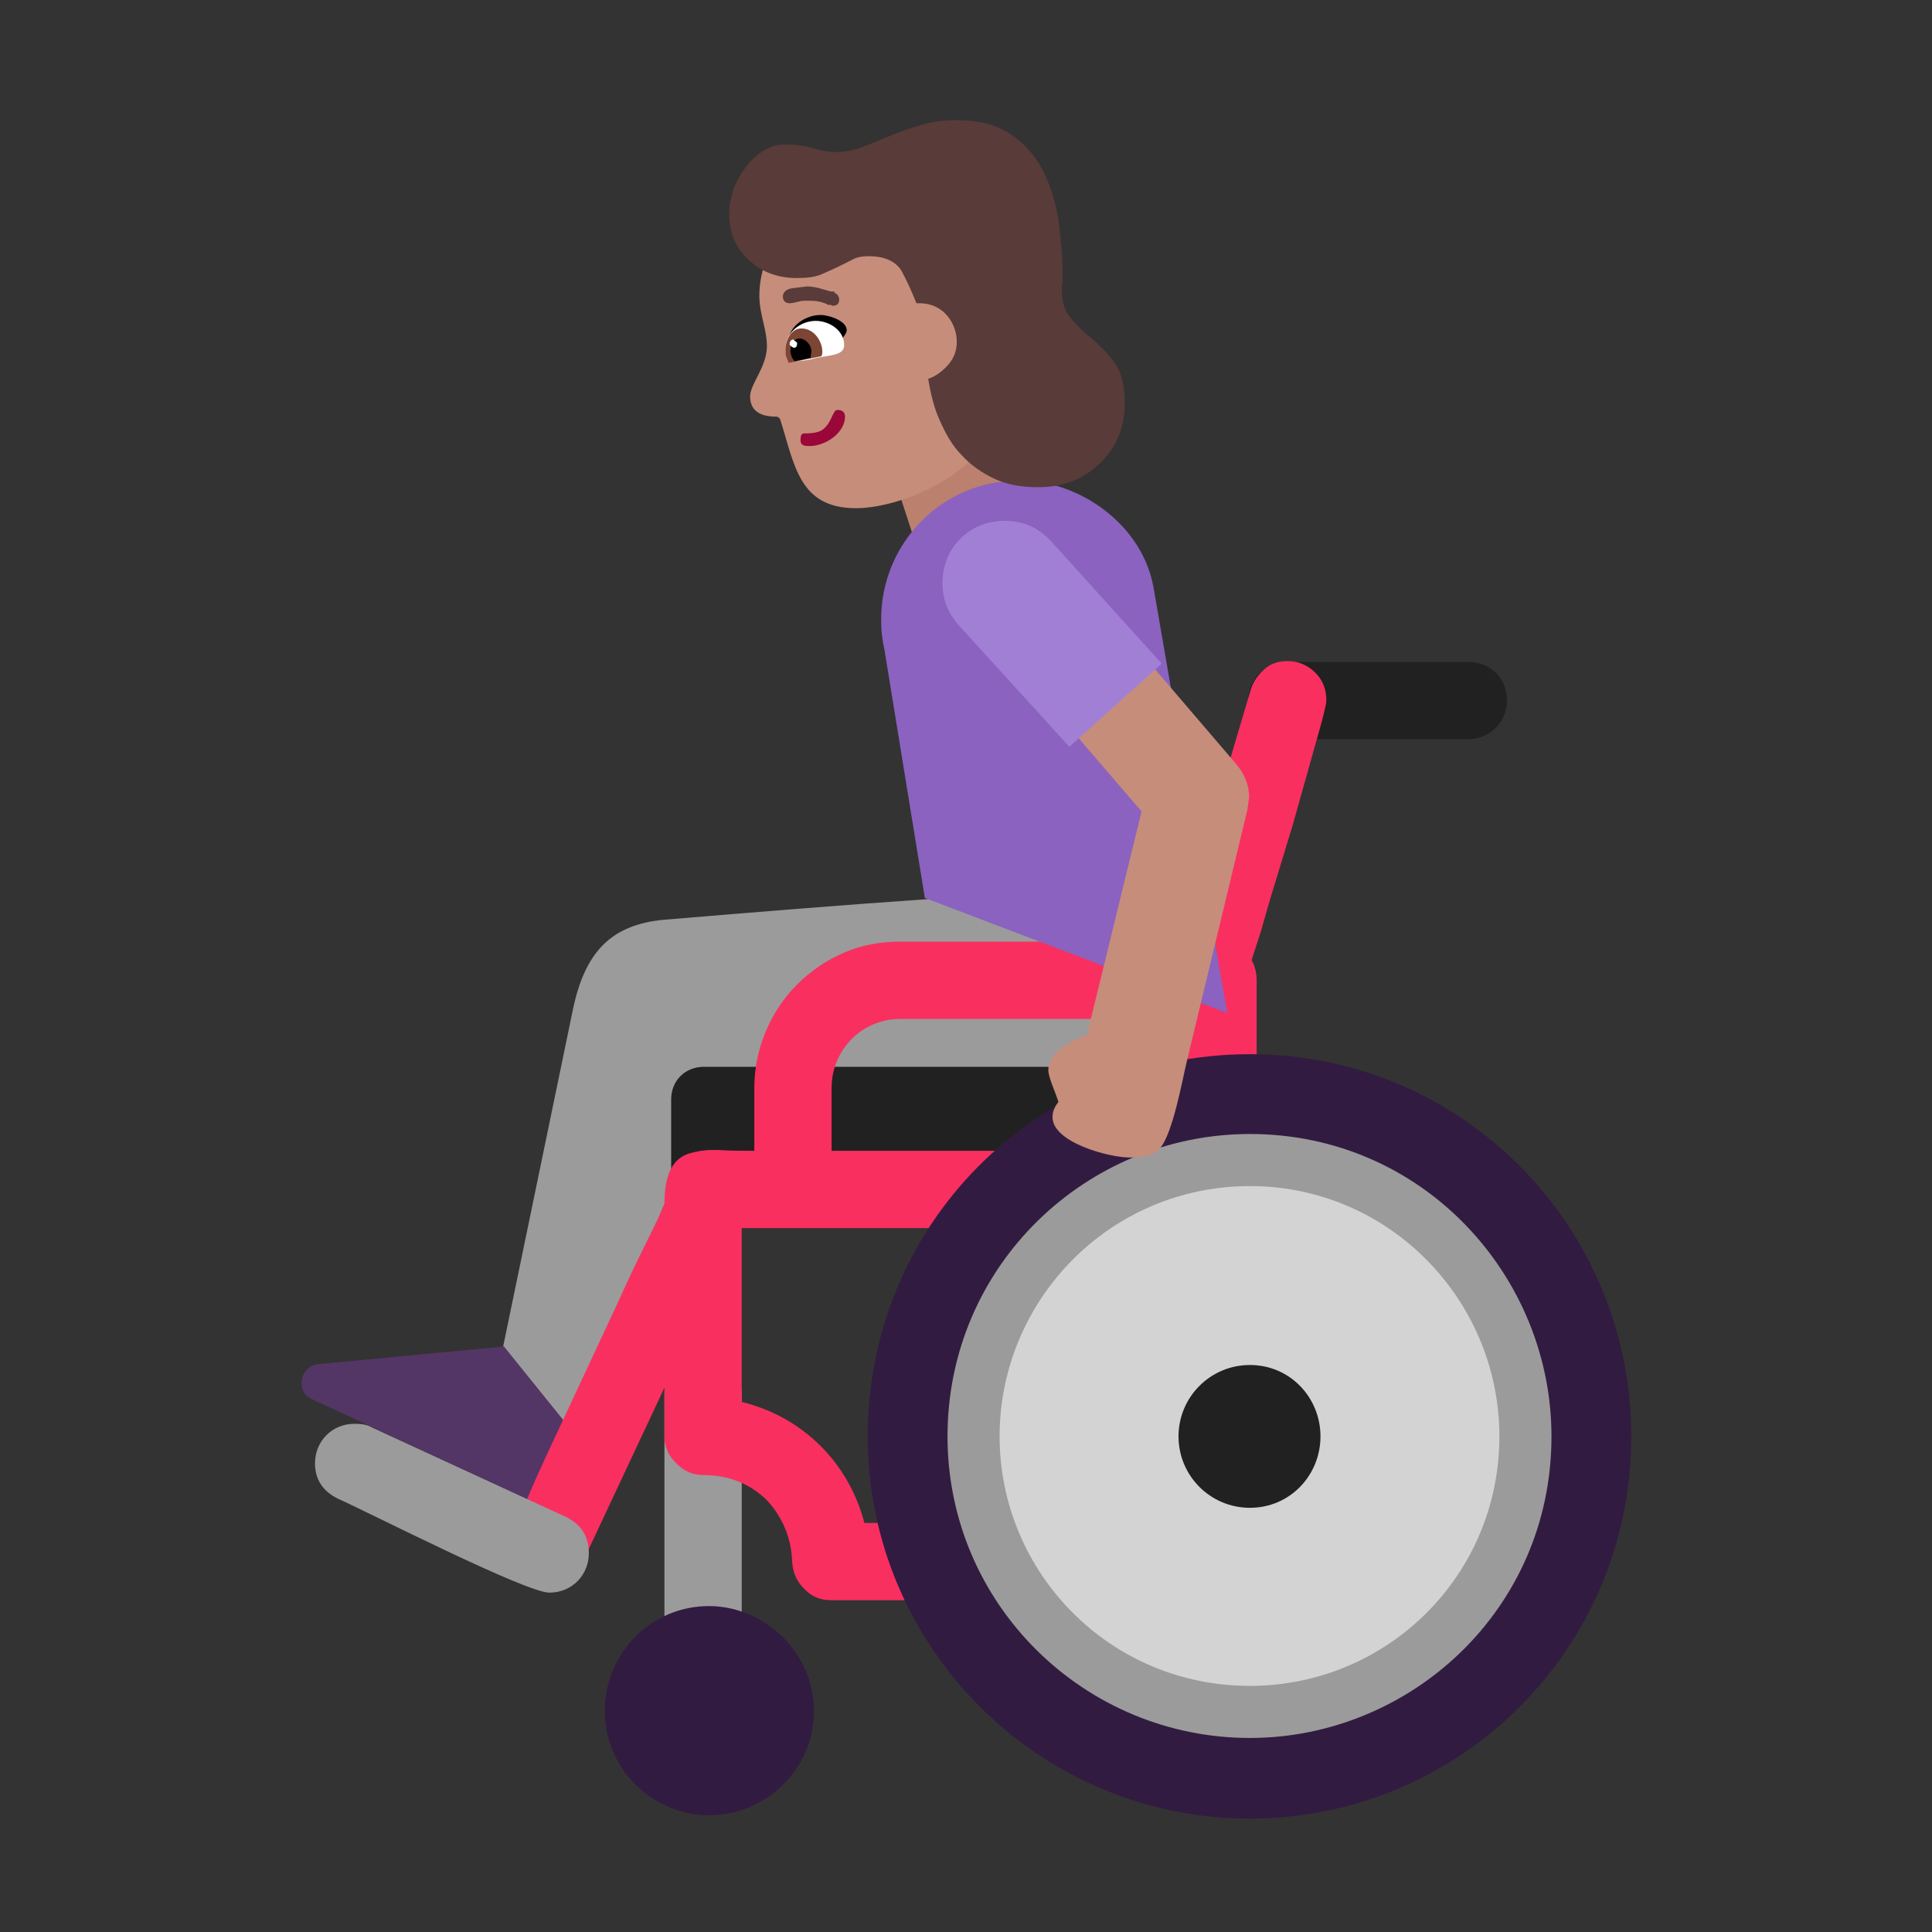 <svg version="1.1" xmlns="http://www.w3.org/2000/svg" viewBox="0 0 2300 2300"><rect x="0" y="0" width="2300" height="2300" fill="#333333" stroke="none"/><g transform="scale(1,-1) translate(-256, -1869)">
		<path d="M932 162l172 409c5 13 15 20 29 20l510 10c40 0 45 51 45 82 0 43-8 88-19 132-205-7-409-23-623-41-64-6-94-40-108-107l-83-401 77-104 z" fill="#9B9B9B"/>
		<path d="M887 84c6 0 10 3 13 9l35 75-79 98-222-21c-10-1-19-11-19-22 0-9 4-16 13-20l252-117 7-2 z" fill="#533566"/>
		<path d="M1666 422l0 177-572 0c-22 0-39-16-39-39l0-138 611 0 z M2004 989c25 0 46 20 46 46 0 27-20 46-46 46l-216 0c-25 0-46-20-46-46 0-25 20-46 46-46l216 0 z" fill="#212121"/>
		<path d="M1093-212c25 0 46 20 46 46l0 376c0 25-20 46-46 46-26 0-46-19-46-46l0-376c0-26 19-46 46-46 z" fill="#9B9B9B"/>
		<path d="M1694-36c13 0 24 5 33 14 9 9 13 19 13 32l0 412c8 8 12 18 12 31l0 249c0 9-2 17-6 24l11 34c5 17 10 36 17 58l21 69 34 121c4 15 6 24 6 27 0 13-4 24-13 33-9 9-20 14-33 14-11 0-20-3-27-9-8-7-14-15-17-25l-89-300-328 0c-24 0-46-4-67-13-21-9-40-22-56-38-16-16-28-34-37-55-9-21-14-44-14-68l0-75c-16 0-30 0-43 1l-7 0c-10 0-20-2-27-4-10-3-17-9-22-18-5-9-8-23-8-42-3-8-10-23-21-45-11-22-23-47-36-76l-85-182c-13-28-23-52-31-71-8-20-12-32-12-36 0-12 4-22 13-31 9-9 19-14 32-14 19 0 33 9 42 27l98 209 0-58c0-13 5-23 14-32 9-9 19-14 32-14 30 0 55-10 75-29 19-20 30-45 31-74 1-13 5-23 14-32 8-9 19-14 32-14l449 0 z M1648 56l-363 0c-18 70-72 126-146 144l0 207 509 0 0-351 z M1660 499l-414 0 0 75c0 44 35 82 82 82l332 0 0-157 z" fill="#F92F60"/>
		<path d="M1100-292c68 0 125 55 125 124 0 71-60 125-125 125-69 0-124-56-124-125 0-70 58-124 124-124 z M1744-296c249 0 454 201 454 455 0 249-200 455-454 455-254 0-455-203-455-455 0-250 203-455 455-455 z" fill="#321B41"/>
		<path d="M910-27c-28 0-214 95-252 112-18 9-27 23-27 42 0 26 20 47 47 47 8 0 15-1 20-4l232-107c18-9 27-23 27-43 0-26-20-47-47-47 z M1744-200c190 0 359 152 359 359 0 191-153 360-359 360-194 0-360-156-360-360 0-200 163-359 360-359 z" fill="#9B9B9B"/>
		<path d="M1744-138c163 0 297 131 297 297 0 162-131 298-297 298-167 0-298-136-298-298 0-161 130-297 298-297 z" fill="#D3D3D3"/>
		<path d="M1744 74c48 0 84 39 84 85 0 46-36 85-84 85-47 0-85-38-85-85 0-47 38-85 85-85 z" fill="#212121"/>
		<path d="M1345 1225l135 48-45 132-134-45 44-135 z" fill="#BB806E"/>
		<path d="M1717 663l-88 508c-14 74-88 126-159 126-94 0-165-76-165-165 0-14 1-23 4-37l48-295 360-137 z" fill="#8B62BF"/>
		<path d="M1601 491c10 0 25 0 35 10 16 16 28 85 33 105l72 299 2 15c0 14-5 27-15 39l-214 250c-13 15-28 22-47 22-34 0-61-29-61-62 0-15 5-28 15-40l194-226-65-266c-18-7-46-20-46-42 0-9 9-27 12-38-5-6-7-12-7-18 0-30 67-48 92-48 z" fill="#C68D7B"/>
		<path d="M1529 980l110 99-132 146c-15 16-33 24-55 24-41 0-74-31-74-74 0-19 6-35 19-50l132-145 z" fill="#A17FD5"/>
		<path d="M1275 1264c57 0 161 46 166 114l7 84c3 29 10 60 10 89 0 52-64 93-110 93-32 0-62-9-94-14-57-10-94-60-94-113 0-22 9-40 9-60 0-25-20-45-20-60 0-19 15-24 31-24 2 0 4-1 5-4 17-53 22-105 90-105 z" fill="#C68D7B"/>
		<path d="M1220 1338c19 0 42 16 42 35 0 5-3 8-9 8-6 0-6-14-17-23-6-5-18-5-24-5-2-1-3-3-3-8 0-7 6-7 11-7 z" fill="#990839"/>
		<path d="M1247 1505c5 0 8 2 8 7 0 4-2 7-5 8l-1 2-4 0-14 4c-4 1-9 2-14 2l-17-2c-8-1-12-5-12-10 0-5 3-8 8-8 3 0 7 1 11 2 3 1 7 1 11 1 4 0 8 0 13-1 4-1 8-2 11-4l3 0 2-1 z" fill="#593B39"/>
		<path d="M1244 1451c4 4 20 18 20 25 0 11-21 18-31 18-16 0-33-10-38-26l49-17 z" fill="#000000"/>
		<path d="M1201 1439c8 0 17 1 27 4 16 3 33 3 33 15 0 18-18 29-34 29-18 0-36-14-36-33 0-7 2-15 10-15 z" fill="#FFFFFF"/>
		<path d="M1195 1437l39 8c0 1 1 2 1 5 0 13-10 28-25 28-12 0-19-14-19-25 0-7 1-9 4-16 z" fill="#7D4533"/>
		<path d="M1202 1439l19 4 1 8c0 7-7 15-14 15-7 0-11-7-11-14 0-5 2-10 5-13 z" fill="#000000"/>
		<path d="M1201 1455c3 0 4 2 4 6l-5 4c-3-1-4-3-4-6 0-1 4-4 5-4 z" fill="#FFFFFF"/>
		<path d="M1492 1289c29 0 53 9 73 28 20 19 30 43 30 72 0 21-4 37-12 48-8 11-17 20-26 28-9 7-18 15-25 24-8 8-12 20-12 35 0 3 0 6 1 9l0 9c0 21-2 43-5 65-3 22-10 42-19 60-9 17-22 32-39 43-17 11-38 16-64 16-15 0-29-2-42-6-13-4-26-8-37-13l-32-13c-11-4-21-6-31-6-10 0-20 2-30 5-10 3-20 4-31 4-10 0-19-3-27-8-8-5-15-12-21-20-6-8-11-17-14-26-3-10-5-19-5-28 0-23 8-42 24-56 15-14 34-21 57-21 11 0 20 1 28 4l20 9 18 9c5 3 12 4 19 4 19 0 32-6 39-17 6-11 12-24 18-39l4 0c11 0 22-4 30-12 9-9 14-21 14-34 0-10-3-19-10-27-7-8-15-14-24-17 3-18 7-35 14-50 7-16 15-30 26-41 11-12 24-21 39-28 15-7 32-10 52-10 z" fill="#593B39"/>
	</g></svg>
